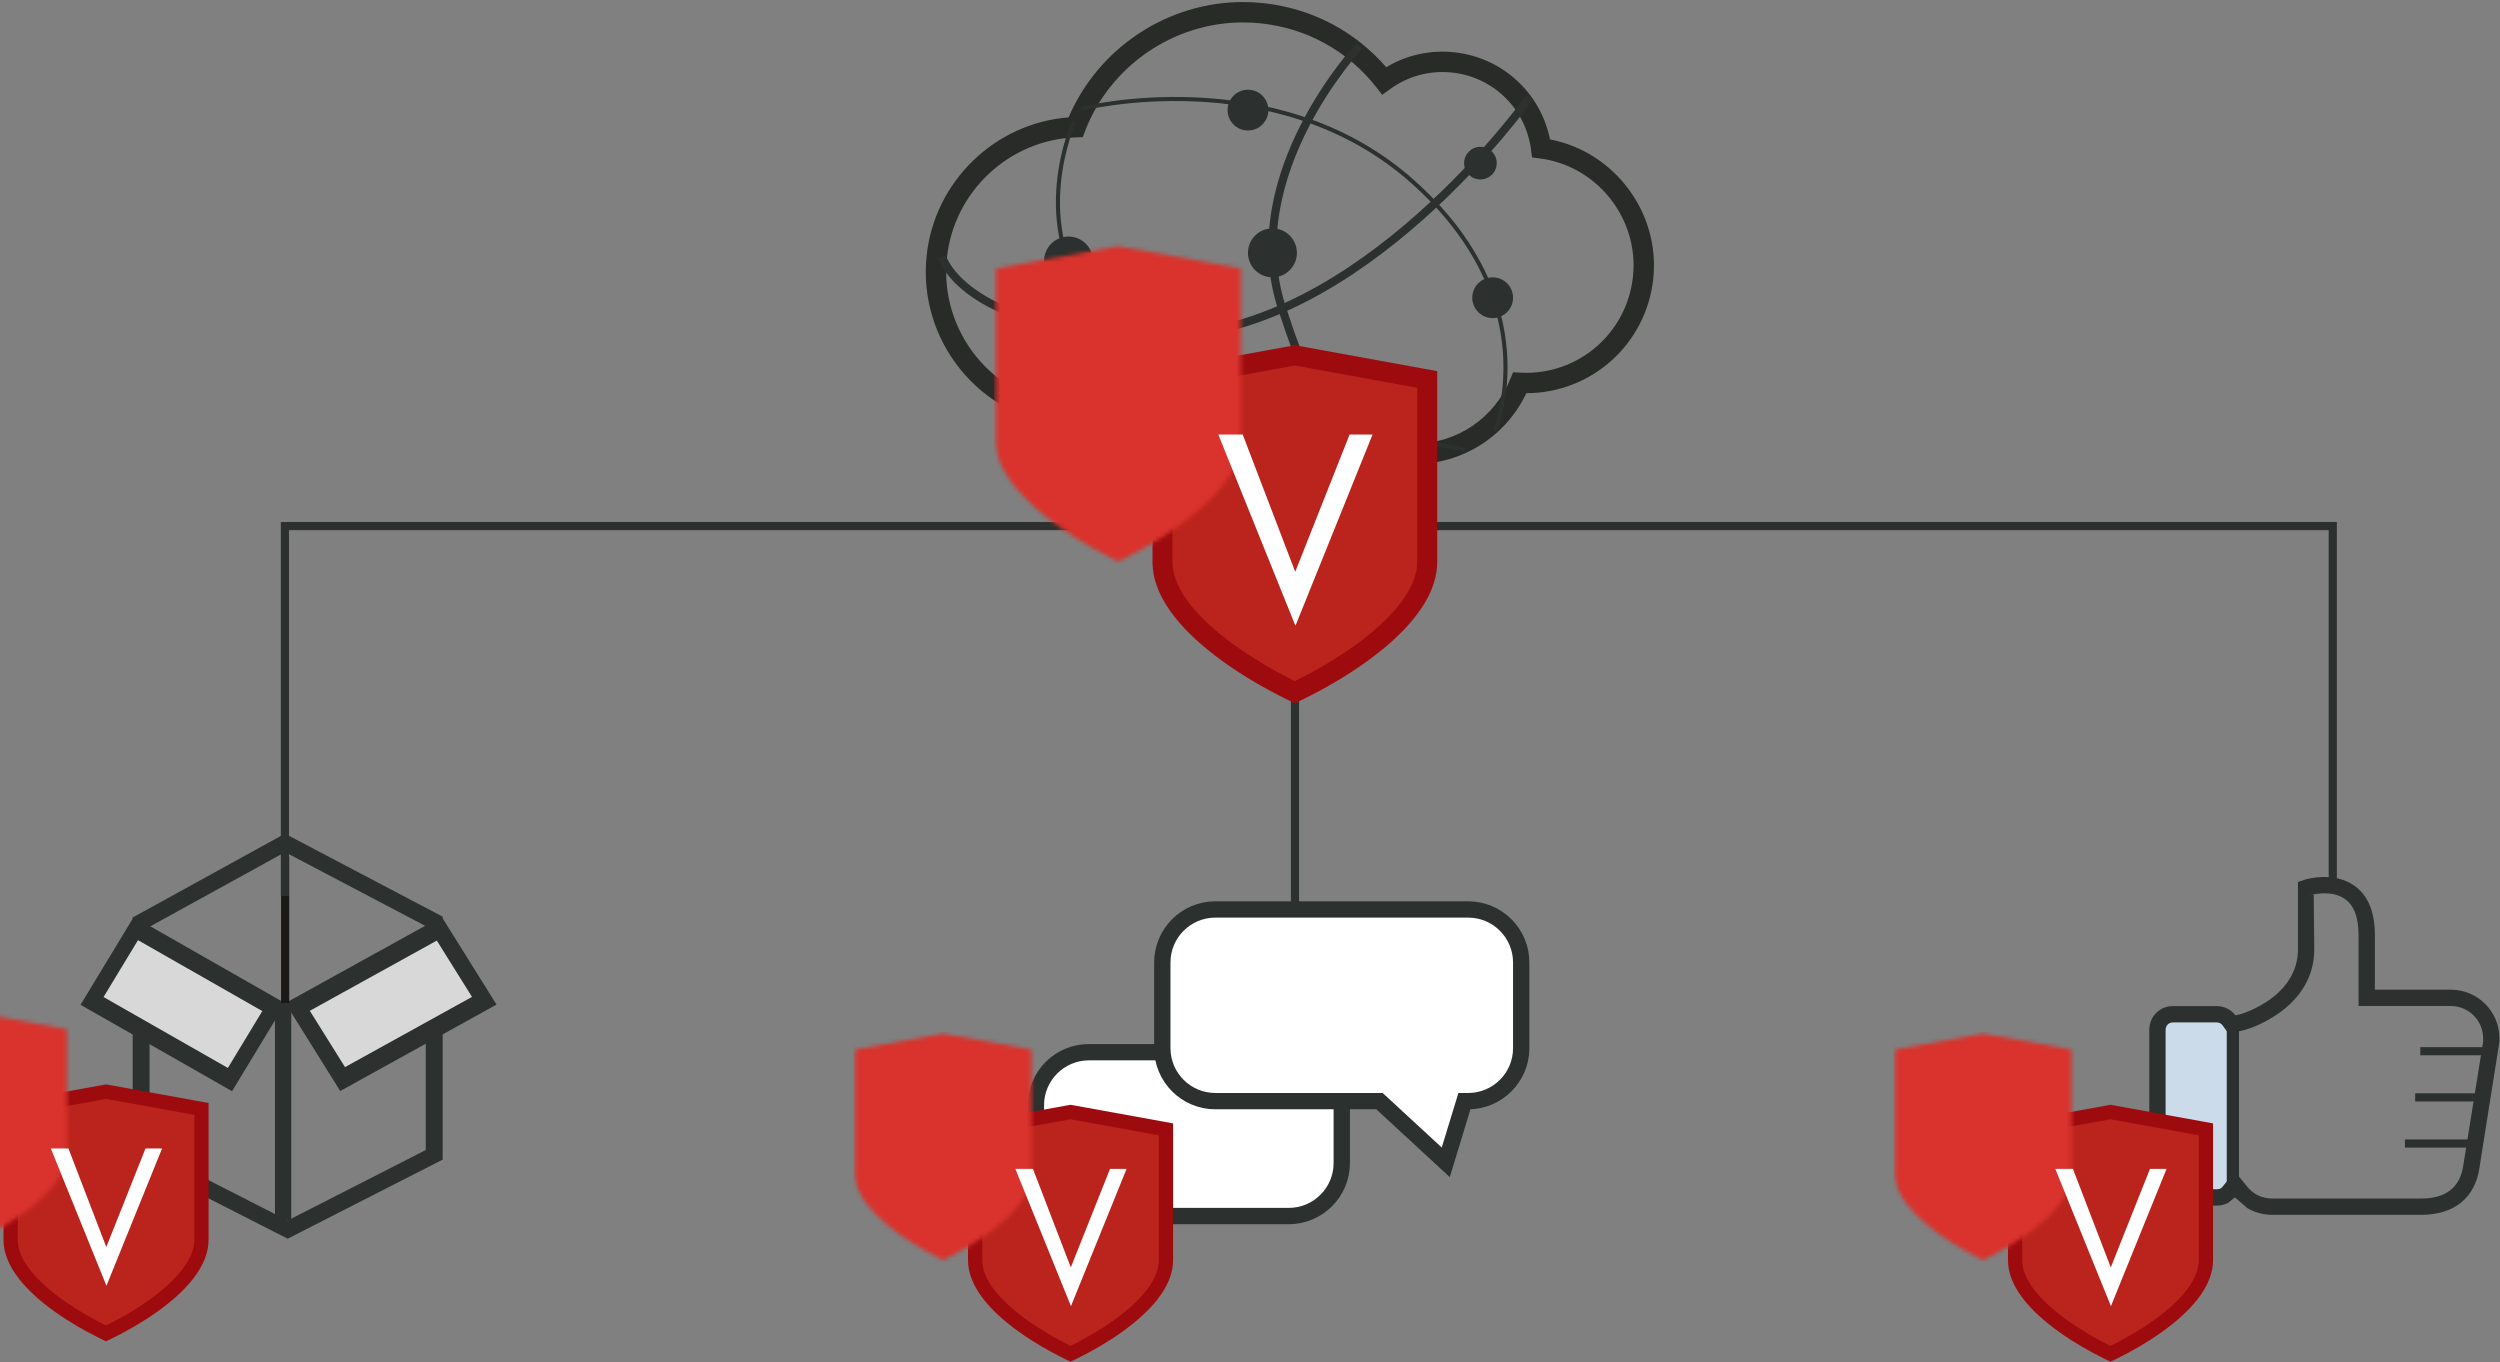 <?xml version="1.0" encoding="UTF-8" standalone="no"?>
<svg width="613px" height="334px" viewBox="0 0 613 334" version="1.1" xmlns="http://www.w3.org/2000/svg" xmlns:xlink="http://www.w3.org/1999/xlink" xmlns:sketch="http://www.bohemiancoding.com/sketch/ns">
    <rect x="0" y="0" width="613" height="334" fill="#808080" stroke="none"/>
    <!-- Generator: Sketch 3.3.3 (12081) - http://www.bohemiancoding.com/sketch -->
    <title>Group Copy 4</title>
    <desc>Created with Sketch.</desc>
    <defs>
        <path d="M34.75,47 L74.992,47 C82.175,47 88,41.18 88,34.001 L88,12.999 C88,5.822 82.176,0 74.992,0 L13.008,0 C5.825,0 0,5.82 0,12.999 L0,34.001 C0,41.178 5.824,47 13.008,47 L13.917,47 L18.5,62 L34.75,47 Z" id="path-1"></path>
        <path id="path-3" d="M21.998,0.449 L0.355,4.375 L0.355,35.007 C0.355,37.365 1.426,39.911 3.543,42.579 C5.42,44.938 8.078,47.354 11.441,49.761 C15.64,52.755 19.92,54.985 21.998,56 C24.079,54.985 28.36,52.755 32.557,49.761 C35.923,47.355 38.576,44.939 40.452,42.579 C42.571,39.908 43.645,37.366 43.645,35.007 L43.645,4.375 L21.998,0.449 L21.998,0.449 Z"></path>
        <path id="path-5" d="M21.998,0.449 L0.355,4.375 L0.355,35.007 C0.355,37.365 1.426,39.911 3.543,42.579 C5.42,44.938 8.078,47.354 11.441,49.761 C15.64,52.755 19.92,54.985 21.998,56 C24.079,54.985 28.36,52.755 32.557,49.761 C35.923,47.355 38.576,44.939 40.452,42.579 C42.571,39.908 43.645,37.366 43.645,35.007 L43.645,4.375 L21.998,0.449 L21.998,0.449 Z"></path>
        <path id="path-7" d="M21.998,0.449 L0.355,4.375 L0.355,35.007 C0.355,37.365 1.426,39.911 3.543,42.579 C5.42,44.938 8.078,47.354 11.441,49.761 C15.64,52.755 19.92,54.985 21.998,56 C24.079,54.985 28.36,52.755 32.557,49.761 C35.923,47.355 38.576,44.939 40.452,42.579 C42.571,39.908 43.645,37.366 43.645,35.007 L43.645,4.375 L21.998,0.449 L21.998,0.449 Z"></path>
        <path id="path-9" d="M30.497,0.625 L0.492,6.094 L0.492,48.76 C0.492,52.044 1.976,55.591 4.912,59.306 C7.514,62.592 11.198,65.958 15.861,69.31 C21.682,73.48 27.616,76.586 30.497,78 C33.383,76.586 39.317,73.481 45.136,69.31 C49.802,65.959 53.48,62.593 56.081,59.306 C59.019,55.587 60.508,52.045 60.508,48.76 L60.508,6.094 L30.497,0.625 L30.497,0.625 Z"></path>
    </defs>
    <g id="Welcome" stroke="none" stroke-width="1" fill="none" fill-rule="evenodd" sketch:type="MSPage">
        <g id="Comixes" sketch:type="MSArtboardGroup" transform="translate(-153, -801)">
            <g id="Group-Copy-4" sketch:type="MSLayerGroup" transform="translate(153, 801)">
                <g id="Group">
                    <g id="Oval-139-+-Rectangle-95-+-Rectangle-95-Copy" transform="translate(227, 0.5)" fill="#282B28" sketch:type="MSShapeGroup">
                        <path d="M83.28,122.452 C81.65,122.452 79.997,122.365 78.367,122.194 C65.256,120.816 53.441,113.996 45.688,103.391 C41.879,104.176 37.933,104.368 34.03,103.959 C13.191,101.769 -1.98,83.034 0.21,62.195 C2.123,43.995 16.951,29.684 35.027,28.278 C42.26,11.297 59.23,0 77.765,0 C79.395,0 81.048,0.087 82.679,0.258 C94.515,1.502 105.162,7.06 112.904,15.984 C117.872,12.994 123.687,11.697 129.528,12.311 C141.322,13.551 150.753,22.223 153.058,33.683 C168.846,36.705 180.084,51.617 178.384,67.797 C176.702,83.805 163.326,95.88 147.26,95.91 C142.224,106.532 131.607,113.301 119.746,113.301 C118.676,113.301 117.591,113.245 116.522,113.132 C115.05,112.978 113.587,112.716 112.158,112.353 C103.949,118.875 93.748,122.452 83.28,122.452 L83.28,122.452 Z M47.852,97.722 L48.836,99.178 C55.723,109.361 66.677,115.938 78.889,117.221 C90.09,118.399 101.373,114.925 109.967,107.685 L111.003,106.812 L112.301,107.205 C113.839,107.669 115.435,107.991 117.045,108.16 C117.942,108.254 118.85,108.301 119.746,108.301 C130.149,108.301 139.408,102.07 143.333,92.426 L144.003,90.777 L145.781,90.872 C159.923,91.635 171.947,81.218 173.412,67.275 C174.896,53.146 164.647,40.167 150.565,38.345 L148.656,38.097 L148.407,36.188 C147.096,26.121 139.118,18.347 129.004,17.284 C123.612,16.718 118.258,18.15 113.877,21.332 L111.931,22.745 L110.444,20.854 C103.451,11.961 93.404,6.413 82.157,5.231 C80.699,5.078 79.221,5 77.765,5 C60.74,5 45.194,15.683 39.082,31.582 L38.488,33.127 L36.834,33.184 C20.501,33.74 6.894,46.437 5.183,62.718 C3.281,80.814 16.456,97.084 34.552,98.987 C38.452,99.397 42.389,99.114 46.149,98.156 L47.852,97.722 L47.852,97.722 Z" id="Imported-Layers"></path>
                    </g>
                    <g id="cloud" transform="translate(231, 11)" sketch:type="MSShapeGroup">
                        <path d="M34.053,15.71 C34.053,15.71 81.595,3.587 115.229,33.4 C148.862,63.214 135.552,94.626 135.552,94.626" id="Path-754" stroke="#2C302E"></path>
                        <path d="M102.348,0.203 C102.348,0.203 72.742,31.635 83.26,64.299 C93.779,96.963 101.115,100.262 101.115,100.262" id="Path-755" stroke="#2C302E" stroke-width="2"></path>
                        <circle id="Oval-145" fill="#2C302E" cx="81" cy="51" r="6"></circle>
                        <circle id="Oval-145-Copy" fill="#2C302E" cx="31" cy="53" r="6"></circle>
                        <circle id="Oval-145-Copy-2" fill="#2C302E" cx="135" cy="62" r="5"></circle>
                        <circle id="Oval-145-Copy-3" fill="#2C302E" cx="75" cy="16" r="5"></circle>
                        <circle id="Oval-145-Copy-4" fill="#2C302E" cx="132" cy="29" r="4"></circle>
                        <path d="M144,12.975 C144,12.975 102.634,71.289 54.083,71.289 C5.531,71.289 0,51.991 0,51.991" id="Path-756" stroke="#2C302E" stroke-width="2"></path>
                        <path d="M32.399,18.687 C32.399,18.687 20.457,44.509 37.875,65.172 C55.293,85.835 128.309,99.303 128.309,99.303" id="Path-757" stroke="#2C302E"></path>
                    </g>
                    <path d="M283.616,298.177 L316,298.177 C323.177,298.177 329,292.356 329,285.175 L329,271.003 C329,263.821 323.18,258 316,258 L267,258 C259.823,258 254,263.822 254,271.003 L254,285.175 C254,291.968 259.207,297.543 265.845,298.127 L269.767,311 L283.616,298.177 Z" id="Rectangle-144-Copy-4" stroke="#2C302E" stroke-width="4" fill="#FFFFFF" sketch:type="MSShapeGroup"></path>
                    <g id="Rectangle-144-+-Rectangle-95-Copy-3-+-Rectangle-95-Copy-2" transform="translate(285, 223)">
                        <mask id="mask-2" sketch:name="Mask" fill="white">
                            <use xlink:href="#path-1"></use>
                        </mask>
                        <use id="Mask" stroke="#2C302E" stroke-width="4" fill="#FFFFFF" sketch:type="MSShapeGroup" transform="translate(44, 31) scale(-1, 1) translate(-44, -31) " xlink:href="#path-1"></use>
                    </g>
                    <g id="shield-copy-3" transform="translate(236.5, 270)">
                        <g id="Mask-+-Rectangle-94">
                            <path d="M25.373,1.005 L25.373,1.005 L25.998,0.892 L26.623,1.005 L48.27,4.931 L51.145,5.453 L51.145,8.375 L51.145,39.007 C51.145,42.245 49.767,45.511 47.192,48.757 C45.092,51.397 42.201,54.028 38.59,56.61 C34.962,59.199 31.061,61.424 27.532,63.146 L25.997,63.895 L24.461,63.145 C20.926,61.417 17.035,59.196 13.404,56.607 C9.793,54.023 6.901,51.393 4.802,48.755 C2.232,45.517 0.855,42.246 0.855,39.007 L0.855,8.375 L0.855,5.453 L3.73,4.931 L25.373,1.005 Z" id="Shape" fill="#9E0B0F" sketch:type="MSShapeGroup"></path>
                            <g id="Path-+-Rectangle-94" transform="translate(4, 4)">
                                <mask id="mask-4" sketch:name="Mask" fill="white">
                                    <use xlink:href="#path-3"></use>
                                </mask>
                                <use id="Mask" fill="#BB241D" sketch:type="MSShapeGroup" xlink:href="#path-3"></use>
                                <rect id="Rectangle-94" fill="#DA322C" sketch:type="MSShapeGroup" mask="url(#mask-4)" x="-31.226" y="-21" width="53.226" height="94.5"></rect>
                            </g>
                        </g>
                        <path d="M26.064,40.764 L16.776,16.6 L12.461,16.6 L26.101,50.268 L39.74,16.6 L35.681,16.6 L26.064,40.764 L26.064,40.764 Z" id="Shape-Copy" fill="#FFFFFF" sketch:type="MSShapeGroup"></path>
                    </g>
                    <g id="Imported-Layers-Copy" transform="translate(19, 204)" sketch:type="MSShapeGroup">
                        <path d="M51.536,99.731 L13.535,80.357 L13.535,20.968 L50.864,0.419 L89.535,20.759 L89.535,80.34 L51.536,99.731 L51.536,99.731 Z M17.672,78.006 L51.534,95.269 L85.398,77.987 L85.398,23.09 L50.902,4.947 L17.672,23.238 L17.672,78.006 L17.672,78.006 Z" id="Fill-1" fill="#2C302E"></path>
                        <path d="M36.986,60.143 L4.277,41.486 L14.721,24.244 L47.43,42.901 L36.986,60.143" id="Fill-2" fill="#FFFFFF"></path>
                        <path d="M37.901,63.564 L0.75,42.374 L13.806,20.822 L50.956,42.013 L37.901,63.564 L37.901,63.564 Z" id="Fill-3" fill="#2C302E"></path>
                        <path d="M6.388,40.472 L36.872,57.861 L45.32,43.915 L14.836,26.526 L6.388,40.472 L6.388,40.472 Z" id="Path" fill="#D8D8D8"></path>
                        <path d="M65.369,60.092 L99.112,41.435 L88.337,24.193 L54.594,42.85 L65.369,60.092" id="Fill-4" fill="#FFFFFF"></path>
                        <path d="M50.956,41.962 L89.281,20.772 L102.75,42.323 L64.424,63.514 L50.956,41.962 L50.956,41.962 Z" id="Fill-5" fill="#2C302E"></path>
                        <path d="M56.968,43.847 L65.598,57.656 L96.737,40.438 L88.108,26.629 L56.968,43.847 Z" id="Path" fill="#D8D8D8"></path>
                        <path d="M49.918,6.097 L51.918,6.097 L51.918,42.013 L49.918,42.013 L49.918,6.097 Z" id="Fill-6" fill="#1A1918"></path>
                        <path d="M48.418,42.013 L52.418,42.013 L52.418,95.25 L48.418,95.25 L48.418,42.013 Z" id="Fill-7" fill="#2C302E"></path>
                    </g>
                    <g transform="translate(0, 265)" id="shield-copy">
                        <g>
                            <g id="Mask-+-Rectangle-94">
                                <path d="M25.373,1.005 L25.373,1.005 L25.998,0.892 L26.623,1.005 L48.27,4.931 L51.145,5.453 L51.145,8.375 L51.145,39.007 C51.145,42.245 49.767,45.511 47.192,48.757 C45.092,51.397 42.201,54.028 38.59,56.61 C34.962,59.199 31.061,61.424 27.532,63.146 L25.997,63.895 L24.461,63.145 C20.926,61.417 17.035,59.196 13.404,56.607 C9.793,54.023 6.901,51.393 4.802,48.755 C2.232,45.517 0.855,42.246 0.855,39.007 L0.855,8.375 L0.855,5.453 L3.73,4.931 L25.373,1.005 Z" id="Shape" fill="#9E0B0F" sketch:type="MSShapeGroup"></path>
                                <g id="Path-+-Rectangle-94" transform="translate(4, 4)">
                                    <mask id="mask-6" sketch:name="Mask" fill="white">
                                        <use xlink:href="#path-5"></use>
                                    </mask>
                                    <use id="Mask" fill="#BB241D" sketch:type="MSShapeGroup" xlink:href="#path-5"></use>
                                    <rect id="Rectangle-94" fill="#DA322C" sketch:type="MSShapeGroup" mask="url(#mask-6)" x="-31.226" y="-21" width="53.226" height="94.5"></rect>
                                </g>
                            </g>
                            <path d="M26.064,40.764 L16.776,16.6 L12.461,16.6 L26.101,50.268 L39.74,16.6 L35.681,16.6 L26.064,40.764 L26.064,40.764 Z" id="Shape-Copy" fill="#FFFFFF" sketch:type="MSShapeGroup"></path>
                        </g>
                    </g>
                    <g id="hand" transform="translate(527, 215)" sketch:type="MSShapeGroup">
                        <rect id="Rectangle-147" fill="#CBDBEA" x="3" y="34" width="17" height="46" rx="3"></rect>
                        <path d="M16.6,76.611 C17.165,76.611 17.644,76.391 17.876,76.1 L20.982,72.217 L24.109,76.082 C25.54,77.85 27.697,78.874 30.177,78.874 L41.743,78.874 L42.874,78.874 L61.103,78.874 L65.377,78.874 L66.76,78.874 C72.824,78.874 76.273,76.051 77.015,70.678 L81.869,40.368 L81.869,39.614 C81.869,35.233 78.329,31.667 73.926,31.667 L71.16,31.667 L61.103,31.667 L55.32,31.667 L51.32,31.667 L51.32,27.667 L51.32,14.336 C51.32,9.854 50.179,7.045 48.055,5.491 C46.603,4.429 44.679,3.974 42.485,4.045 C41.648,4.072 40.834,4.175 40.101,4.325 C39.843,4.378 39.616,4.433 39.44,4.482 C39.462,4.471 39.537,4.444 39.761,4.332 L39.506,4.459 L39.237,4.549 L37.728,5.052 L40.32,4.196 L40.463,17.732 C40.463,24.362 37.169,29.564 31.878,33.355 C28.777,35.577 25.291,37.067 23.228,37.584 L21.994,37.859 L19.433,38.428 L17.89,36.307 C17.641,35.964 17.084,35.691 16.474,35.691 L5.789,35.691 C4.786,35.691 4.006,36.483 4.006,37.476 L4.006,74.7 L0.006,74.7 L4.003,74.552 C4.048,75.772 4.899,76.611 5.914,76.611 L16.6,76.611 Z M21,78.598 L19.311,79.965 C18.502,80.381 17.57,80.611 16.6,80.611 L5.914,80.611 C2.771,80.611 0.131,78.095 0.006,74.7 L0.006,37.476 C0.006,34.332 2.52,31.691 5.789,31.691 L16.474,31.691 C18.36,31.691 20.12,32.571 21.126,33.955 L22.257,33.703 C22.76,33.577 36.463,29.553 36.463,17.732 L36.463,1.258 L37.971,0.755 C38.223,0.629 45.263,-1.509 50.417,2.264 C53.686,4.653 55.32,8.677 55.32,14.336 L55.32,27.667 L61.103,27.667 L71.16,27.667 L73.926,27.667 C80.589,27.667 85.869,33.074 85.869,39.614 L85.869,40.368 L80.966,71.305 C79.96,78.598 74.806,82.874 66.76,82.874 L65.377,82.874 L61.103,82.874 L42.874,82.874 L41.743,82.874 L30.177,82.874 C27.896,82.874 25.799,82.276 24.024,81.219 L21,78.598 Z" id="Shape" fill="#2C302E"></path>
                        <path d="M81.343,42.758 L67.457,42.758" id="Line" stroke="#2C302E" stroke-width="2" stroke-linecap="square"></path>
                        <path d="M80.086,54.076 L66.2,54.076" id="Line-Copy-17" stroke="#2C302E" stroke-width="2" stroke-linecap="square"></path>
                        <path d="M77.571,65.394 L63.686,65.394" id="Line-Copy-18" stroke="#2C302E" stroke-width="2" stroke-linecap="square"></path>
                        <path d="M19,38.356 L19,73.5 L19,75 L22,75 L22,73.5 L22,38.356 L22,36.856 L19,36.856 L19,38.356 L19,38.356 Z" id="Shape" fill="#2C302E"></path>
                    </g>
                    <g transform="translate(491, 270)" id="shield-copy-2">
                        <g transform="translate(0.5, 0)">
                            <g id="Mask-+-Rectangle-94">
                                <path d="M25.373,1.005 L25.373,1.005 L25.998,0.892 L26.623,1.005 L48.27,4.931 L51.145,5.453 L51.145,8.375 L51.145,39.007 C51.145,42.245 49.767,45.511 47.192,48.757 C45.092,51.397 42.201,54.028 38.59,56.61 C34.962,59.199 31.061,61.424 27.532,63.146 L25.997,63.895 L24.461,63.145 C20.926,61.417 17.035,59.196 13.404,56.607 C9.793,54.023 6.901,51.393 4.802,48.755 C2.232,45.517 0.855,42.246 0.855,39.007 L0.855,8.375 L0.855,5.453 L3.73,4.931 L25.373,1.005 Z" id="Shape" fill="#9E0B0F" sketch:type="MSShapeGroup"></path>
                                <g id="Path-+-Rectangle-94" transform="translate(4, 4)">
                                    <mask id="mask-8" sketch:name="Mask" fill="white">
                                        <use xlink:href="#path-7"></use>
                                    </mask>
                                    <use id="Mask" fill="#BB241D" sketch:type="MSShapeGroup" xlink:href="#path-7"></use>
                                    <rect id="Rectangle-94" fill="#DA322C" sketch:type="MSShapeGroup" mask="url(#mask-8)" x="-31.226" y="-21" width="53.226" height="94.5"></rect>
                                </g>
                            </g>
                            <path d="M26.064,40.764 L16.776,16.6 L12.461,16.6 L26.101,50.268 L39.74,16.6 L35.681,16.6 L26.064,40.764 L26.064,40.764 Z" id="Shape-Copy" fill="#FFFFFF" sketch:type="MSShapeGroup"></path>
                        </g>
                    </g>
                    <path d="M69.857,129 L282.532,129 L282.532,218.707" id="Line-Copy" stroke="#2C302E" stroke-width="2" stroke-linecap="square" sketch:type="MSShapeGroup" transform="translate(176.195, 173.853) scale(-1, 1) translate(-176.195, -173.853) "></path>
                    <path d="M350.857,129 L571.997,129 L571.997,217.71" id="Line-Copy-2" stroke="#2C302E" stroke-width="2" stroke-linecap="square" sketch:type="MSShapeGroup"></path>
                    <path d="M317.532,129 L317.532,222" id="Line-Copy-3" stroke="#2C302E" stroke-width="2" stroke-linecap="square" sketch:type="MSShapeGroup"></path>
                    <g id="shield" transform="translate(282, 84)">
                        <g id="Mask-+-Rectangle-94">
                            <path d="M34.618,0.805 L34.618,0.805 L35.497,0.644 L36.376,0.804 L66.387,6.273 L70.408,7.006 L70.408,11.094 L70.408,53.76 C70.408,58.271 68.496,62.823 64.923,67.346 C62.011,71.027 58.001,74.694 52.991,78.293 C47.958,81.9 42.548,85.001 37.653,87.4 L35.495,88.458 L33.338,87.399 C28.434,84.991 23.038,81.897 18.001,78.288 C12.991,74.687 8.979,71.021 6.067,67.344 C2.502,62.832 0.592,58.273 0.592,53.76 L0.592,11.094 L0.592,7.006 L4.613,6.273 L34.618,0.805 Z" id="Shape" fill="#9E0B0F" sketch:type="MSShapeGroup"></path>
                            <g id="Path-+-Rectangle-94" transform="translate(5, 5)">
                                <mask id="mask-10" sketch:name="Mask" fill="white">
                                    <use xlink:href="#path-9"></use>
                                </mask>
                                <use id="Mask" fill="#BB241D" sketch:type="MSShapeGroup" xlink:href="#path-9"></use>
                                <rect id="Rectangle-94" fill="#DA322C" sketch:type="MSShapeGroup" mask="url(#mask-10)" x="-43.29" y="-29.25" width="73.79" height="131.625"></rect>
                            </g>
                        </g>
                        <path d="M35.589,56.206 L22.712,22.55 L16.73,22.55 L35.64,69.445 L54.549,22.55 L48.922,22.55 L35.589,56.206 L35.589,56.206 Z" id="Shape-Copy" fill="#FFFFFF" sketch:type="MSShapeGroup"></path>
                    </g>
                </g>
            </g>
        </g>
    </g>
</svg>